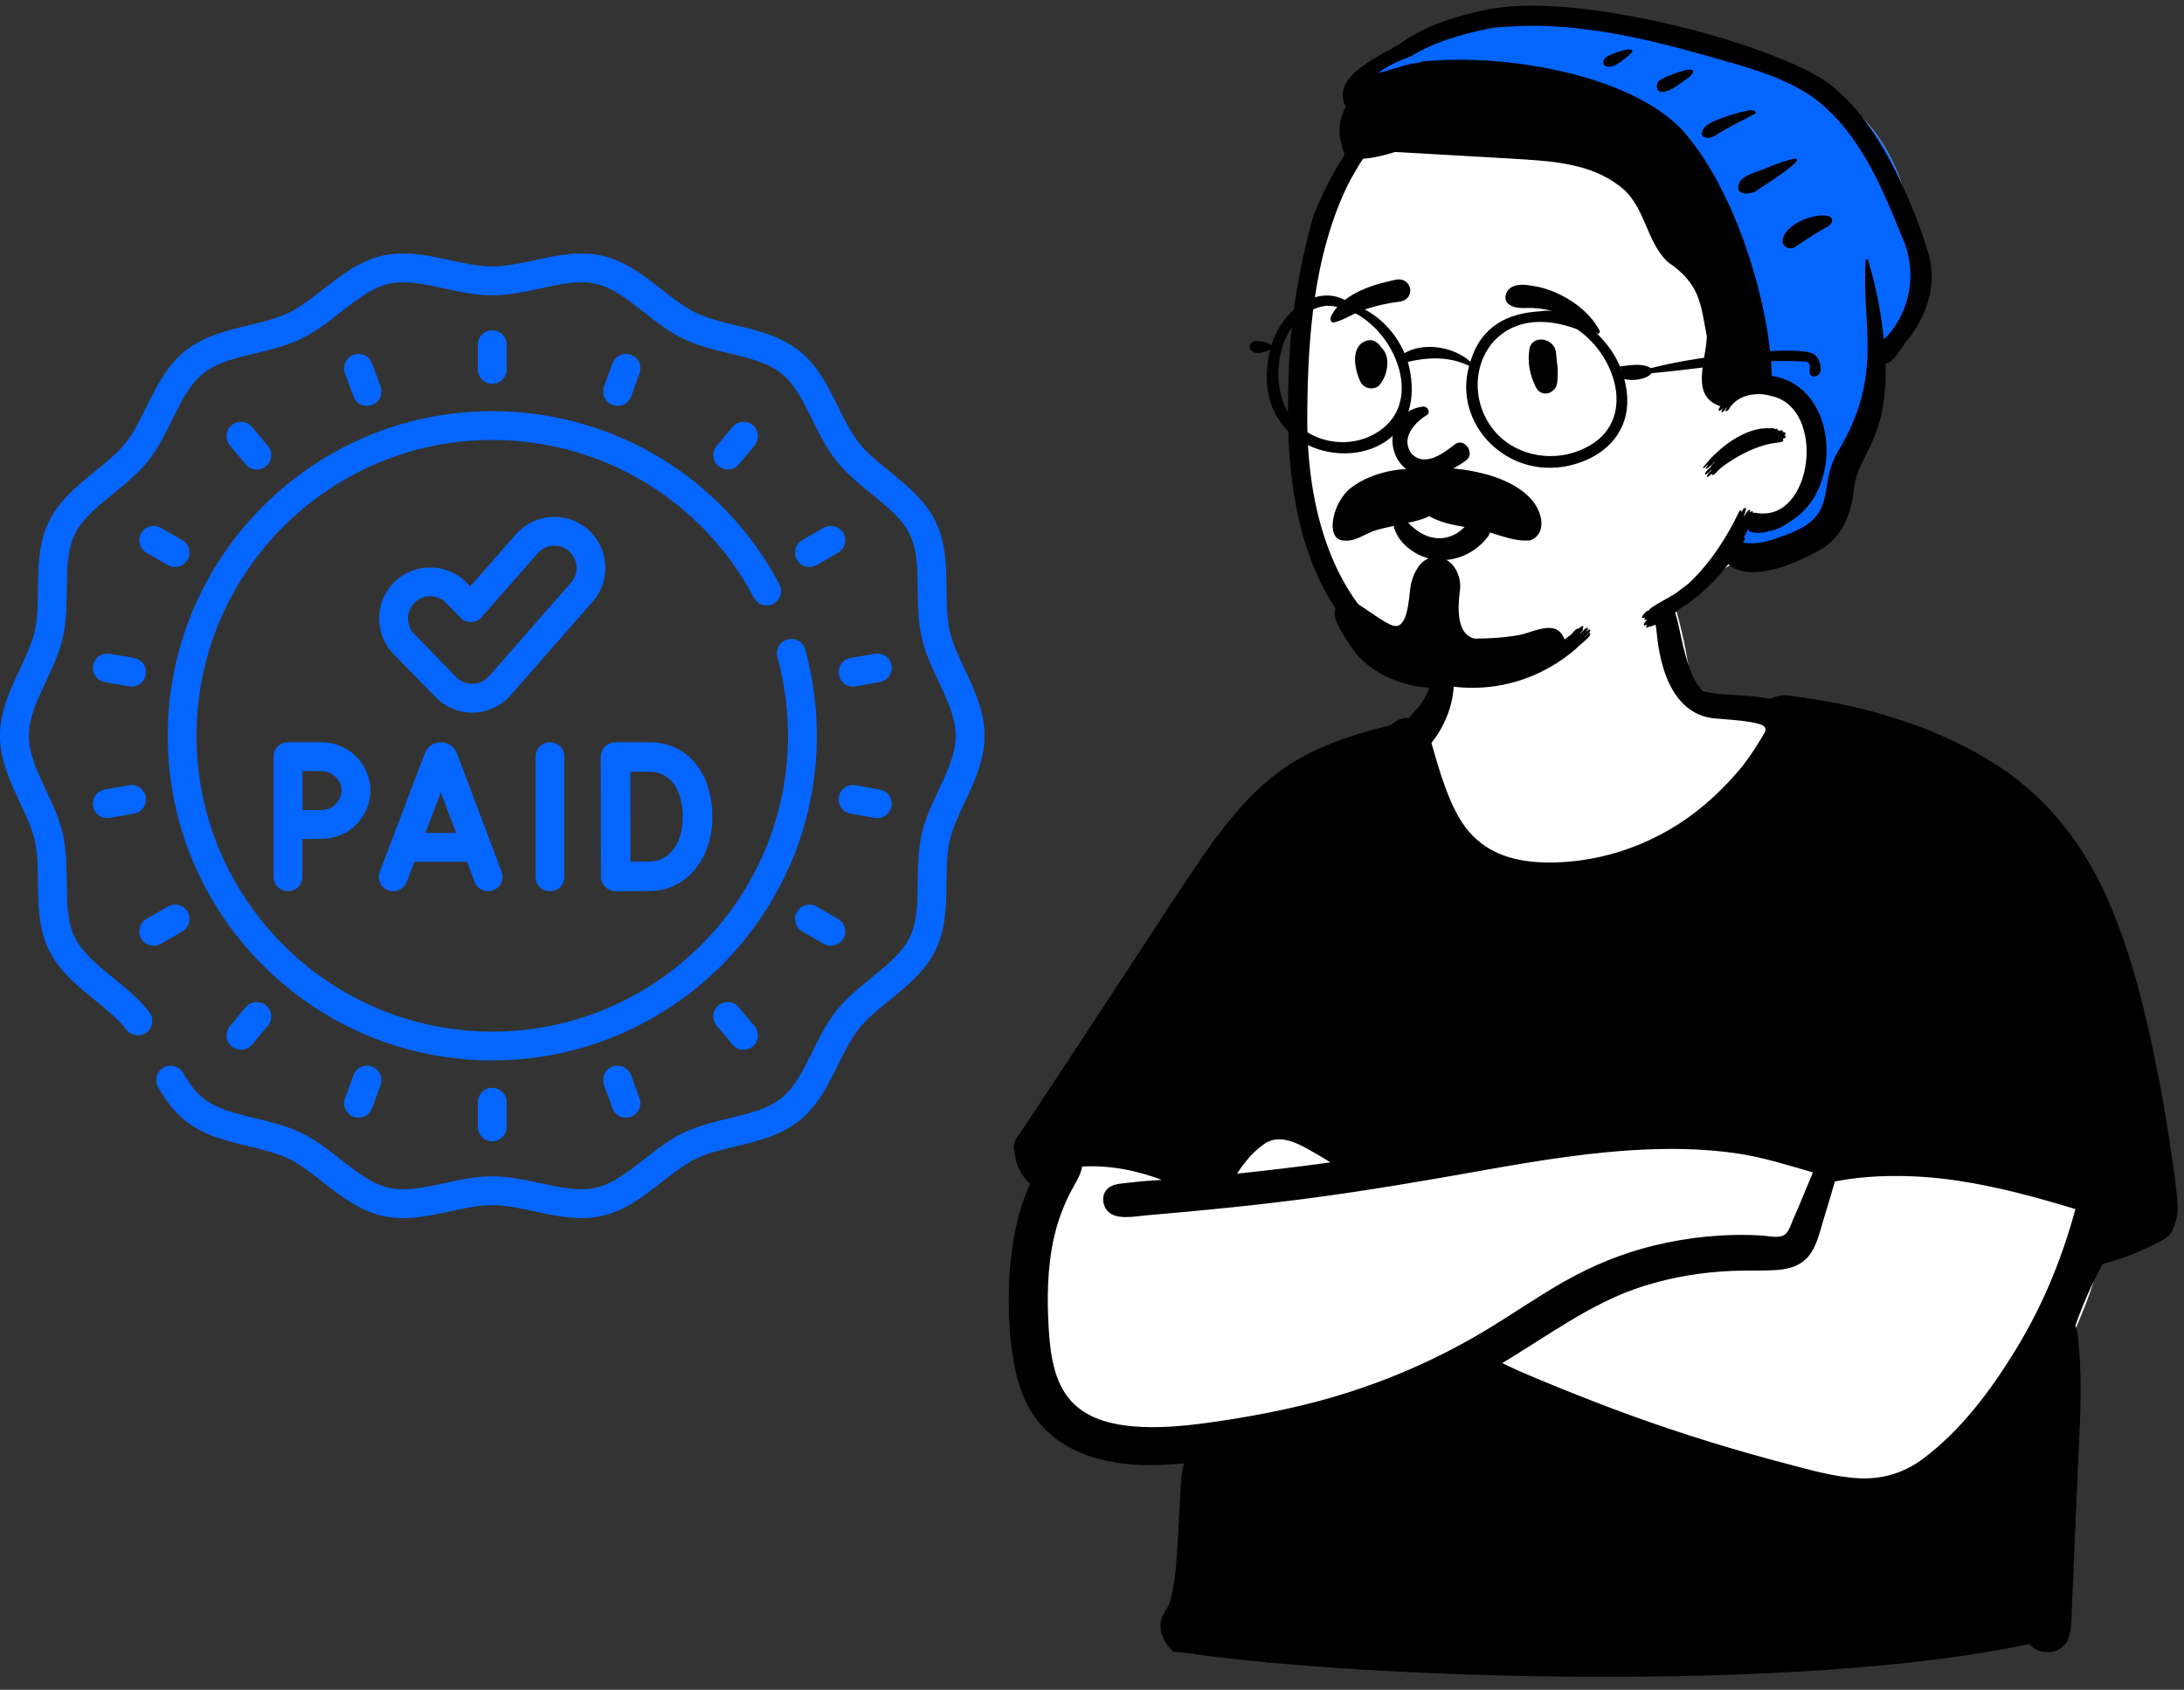 <?xml version="1.0" encoding="UTF-8"?>
<svg width="181px" height="140px" viewBox="0 0 181 140" version="1.1" xmlns="http://www.w3.org/2000/svg" xmlns:xlink="http://www.w3.org/1999/xlink">
    <rect x="0" y="0" width="181" height="140" fill="#333333" stroke="none"/>
    <title>Group 33</title>
    <g id="Artist-Informative" stroke="none" stroke-width="1" fill="none" fill-rule="evenodd">
        <g transform="translate(-1076, -1644)" id="Group-14">
            <g transform="translate(65, 1502)">
                <g id="Group-8" transform="translate(893, 92)">
                    <g id="Group-13" transform="translate(89, 0)">
                        <g id="Group-33" transform="translate(29, 50)">
                            <path d="M44.3,21.558 C46.124,21.164 48.011,20.756 49.875,21.18 C51.818,21.621 53.366,22.833 54.863,24.004 C55.823,24.754 56.729,25.463 57.673,25.919 C58.645,26.388 59.783,26.662 60.987,26.952 L60.987,26.952 L61.676,27.12 C63.286,27.519 64.902,28.001 66.235,29.066 C67.765,30.288 68.631,32.037 69.468,33.728 C70.015,34.834 70.532,35.879 71.201,36.716 C71.863,37.546 72.763,38.277 73.716,39.052 C75.185,40.245 76.704,41.48 77.561,43.257 C78.403,45.001 78.425,46.944 78.447,48.822 C78.461,50.067 78.475,51.242 78.717,52.307 C78.946,53.315 79.432,54.349 79.946,55.444 C80.756,57.168 81.594,58.951 81.594,60.962 C81.594,62.973 80.756,64.757 79.945,66.482 C79.431,67.576 78.945,68.61 78.716,69.618 C78.474,70.683 78.46,71.858 78.446,73.103 C78.424,74.982 78.402,76.925 77.56,78.669 C76.703,80.446 75.184,81.68 73.715,82.874 C72.763,83.648 71.863,84.379 71.2,85.209 C70.532,86.046 70.015,87.091 69.467,88.198 C68.63,89.889 67.765,91.638 66.234,92.86 C64.711,94.076 62.818,94.532 60.986,94.973 C59.782,95.263 58.645,95.537 57.672,96.007 C56.728,96.462 55.822,97.171 54.863,97.921 C53.366,99.093 51.818,100.304 49.875,100.745 C49.314,100.873 48.751,100.925 48.189,100.925 C46.881,100.925 45.575,100.643 44.3,100.367 C43.07,100.101 41.908,99.85 40.796,99.85 C39.685,99.85 38.523,100.101 37.293,100.367 C35.469,100.761 33.583,101.169 31.718,100.745 C29.775,100.304 28.227,99.093 26.73,97.921 C25.771,97.171 24.865,96.462 23.921,96.007 C22.948,95.537 21.81,95.263 20.606,94.973 C18.775,94.532 16.882,94.076 15.359,92.86 C14.529,92.197 13.813,91.315 13.108,90.084 C12.779,89.512 12.977,88.782 13.549,88.454 C14.121,88.126 14.851,88.324 15.179,88.896 C15.731,89.858 16.261,90.525 16.849,90.994 C17.957,91.879 19.515,92.254 21.165,92.652 C22.439,92.959 23.755,93.276 24.958,93.856 C26.133,94.423 27.185,95.245 28.201,96.041 C29.551,97.097 30.825,98.094 32.247,98.417 C33.596,98.724 35.146,98.388 36.788,98.033 C38.087,97.752 39.429,97.462 40.796,97.462 C42.164,97.462 43.506,97.752 44.804,98.033 C46.446,98.388 47.997,98.723 49.346,98.417 C50.767,98.094 52.042,97.097 53.392,96.041 C54.408,95.245 55.459,94.423 56.635,93.856 C57.837,93.276 59.154,92.959 60.427,92.652 C62.077,92.254 63.636,91.879 64.744,90.994 C65.86,90.103 66.573,88.663 67.327,87.139 C67.906,85.968 68.506,84.757 69.335,83.719 C70.157,82.689 71.2,81.841 72.209,81.021 C73.533,79.945 74.784,78.928 75.41,77.631 C76.02,76.366 76.039,74.767 76.058,73.075 C76.074,71.761 76.089,70.401 76.388,69.089 C76.674,67.829 77.238,66.628 77.784,65.466 C78.515,63.91 79.205,62.441 79.205,60.963 C79.205,59.485 78.515,58.015 77.784,56.459 C77.238,55.298 76.674,54.097 76.388,52.837 C76.089,51.524 76.074,50.165 76.058,48.85 C76.039,47.158 76.021,45.56 75.41,44.295 C74.784,42.997 73.534,41.981 72.21,40.905 C71.201,40.085 70.157,39.237 69.335,38.206 C68.506,37.168 67.907,35.958 67.327,34.787 C66.573,33.262 65.861,31.823 64.745,30.932 C63.636,30.046 62.078,29.671 60.428,29.274 C59.154,28.967 57.837,28.65 56.635,28.069 C55.459,27.502 54.408,26.68 53.392,25.885 C52.042,24.829 50.767,23.831 49.346,23.508 C47.997,23.202 46.447,23.537 44.805,23.892 C43.506,24.173 42.164,24.464 40.796,24.464 C39.429,24.464 38.087,24.173 36.788,23.892 C35.146,23.537 33.595,23.202 32.247,23.508 C30.826,23.831 29.551,24.829 28.201,25.885 C27.185,26.68 26.134,27.502 24.958,28.069 C23.756,28.649 22.439,28.967 21.165,29.273 C19.515,29.671 17.957,30.046 16.849,30.931 C15.733,31.822 15.02,33.262 14.266,34.786 C13.687,35.958 13.087,37.168 12.258,38.206 C11.436,39.237 10.393,40.084 9.384,40.904 C8.06,41.98 6.809,42.997 6.183,44.294 C5.573,45.56 5.554,47.158 5.535,48.85 C5.519,50.165 5.504,51.524 5.205,52.836 C4.919,54.097 4.355,55.298 3.809,56.459 C3.078,58.015 2.388,59.484 2.388,60.962 C2.388,62.441 3.078,63.91 3.809,65.466 C4.355,66.627 4.919,67.828 5.205,69.089 C5.504,70.401 5.519,71.76 5.535,73.075 C5.554,74.767 5.572,76.365 6.183,77.631 C6.809,78.928 8.059,79.944 9.384,81.02 C10.393,81.84 11.436,82.688 12.258,83.719 C12.297,83.767 12.335,83.815 12.372,83.863 C12.774,84.386 12.676,85.135 12.153,85.537 C11.63,85.939 10.881,85.841 10.479,85.319 C10.45,85.281 10.421,85.244 10.392,85.207 C9.73,84.379 8.83,83.648 7.878,82.873 C6.409,81.679 4.89,80.445 4.033,78.668 C3.191,76.924 3.169,74.981 3.147,73.102 C3.133,71.858 3.119,70.682 2.877,69.618 C2.648,68.61 2.162,67.576 1.648,66.481 C0.838,64.757 -8.52651283e-14,62.973 -8.52651283e-14,60.962 C-8.52651283e-14,58.951 0.838,57.168 1.648,55.444 C2.162,54.349 2.647,53.315 2.877,52.307 C3.119,51.242 3.132,50.067 3.147,48.822 C3.168,46.944 3.191,45.001 4.032,43.257 C4.889,41.48 6.408,40.245 7.877,39.051 C8.83,38.277 9.73,37.546 10.392,36.716 C11.061,35.879 11.578,34.834 12.126,33.727 C12.962,32.036 13.828,30.288 15.358,29.065 C16.882,27.849 18.775,27.393 20.606,26.952 C21.81,26.662 22.948,26.388 23.921,25.919 C24.865,25.463 25.771,24.754 26.73,24.004 C28.227,22.832 29.775,21.621 31.718,21.18 C33.583,20.756 35.469,21.164 37.293,21.558 C38.523,21.824 39.685,22.076 40.797,22.076 C41.909,22.076 43.07,21.824 44.3,21.558 Z M40.797,90.126 C41.456,90.126 41.991,90.66 41.991,91.32 L41.991,91.32 L41.991,93.363 C41.991,94.022 41.456,94.557 40.797,94.557 C40.137,94.557 39.603,94.022 39.603,93.363 L39.603,93.363 L39.603,91.32 C39.603,90.66 40.137,90.126 40.797,90.126 Z M50.771,88.367 C51.391,88.142 52.076,88.461 52.302,89.081 L52.302,89.081 L53,91.001 C53.226,91.62 52.906,92.305 52.287,92.531 C52.152,92.58 52.014,92.603 51.879,92.603 C51.391,92.603 50.933,92.302 50.756,91.817 L50.756,91.817 L50.058,89.898 C49.832,89.278 50.152,88.593 50.771,88.367 Z M29.292,89.081 C29.517,88.461 30.203,88.142 30.822,88.367 C31.442,88.593 31.761,89.278 31.536,89.898 L31.536,89.898 L30.837,91.817 C30.661,92.302 30.203,92.603 29.715,92.603 C29.58,92.603 29.442,92.58 29.307,92.531 C28.687,92.305 28.368,91.62 28.593,91.001 L28.593,91.001 Z M40.797,34.065 C50.797,34.065 59.914,39.562 64.591,48.41 C64.9,48.993 64.677,49.716 64.094,50.024 C63.511,50.332 62.788,50.109 62.48,49.526 C58.218,41.462 49.909,36.453 40.797,36.453 C27.282,36.453 16.287,47.448 16.287,60.962 C16.287,74.477 27.282,85.472 40.797,85.472 C54.312,85.472 65.306,74.477 65.306,60.962 C65.306,58.75 65.012,56.558 64.431,54.446 C64.256,53.81 64.63,53.153 65.265,52.978 C65.901,52.804 66.559,53.177 66.733,53.813 C67.371,56.131 67.694,58.536 67.694,60.962 C67.694,75.794 55.628,87.86 40.797,87.86 C25.966,87.86 13.899,75.794 13.899,60.962 C13.899,46.131 25.966,34.065 40.797,34.065 Z M20.369,83.45 C20.793,82.945 21.546,82.879 22.051,83.303 C22.556,83.727 22.622,84.48 22.198,84.985 L22.198,84.985 L20.885,86.55 C20.649,86.831 20.31,86.977 19.97,86.977 C19.699,86.977 19.427,86.885 19.203,86.697 C18.698,86.273 18.632,85.52 19.056,85.015 L19.056,85.015 Z M59.543,83.303 C60.048,82.879 60.801,82.945 61.225,83.45 L61.225,83.45 L62.538,85.015 C62.962,85.52 62.896,86.274 62.391,86.697 C62.167,86.885 61.895,86.977 61.624,86.977 C61.283,86.977 60.945,86.832 60.709,86.55 L60.709,86.55 L59.396,84.985 C58.972,84.48 59.038,83.727 59.543,83.303 Z M66.053,75.544 C66.383,74.973 67.113,74.778 67.684,75.107 L67.684,75.107 L69.453,76.129 C70.024,76.459 70.22,77.189 69.89,77.76 C69.669,78.143 69.268,78.357 68.855,78.357 C68.653,78.357 68.447,78.305 68.259,78.197 L68.259,78.197 L66.49,77.175 C65.919,76.846 65.724,76.115 66.053,75.544 Z M13.909,75.107 C14.48,74.778 15.211,74.973 15.54,75.544 C15.87,76.115 15.674,76.845 15.103,77.175 L15.103,77.175 L13.334,78.197 C13.146,78.305 12.941,78.357 12.738,78.357 C12.326,78.357 11.924,78.143 11.703,77.76 C11.374,77.189 11.569,76.458 12.14,76.129 L12.14,76.129 Z M45.58,61.498 C46.239,61.498 46.774,62.032 46.774,62.692 L46.774,62.692 L46.774,72.649 C46.774,73.309 46.239,73.843 45.58,73.843 C44.92,73.843 44.386,73.309 44.386,72.649 L44.386,72.649 L44.386,62.692 C44.386,62.032 44.92,61.498 45.58,61.498 Z M53.813,61.498 C56.935,61.498 59.033,63.978 59.033,67.671 C59.033,71.183 56.881,73.769 53.916,73.821 C53.269,73.832 51.836,73.84 51.269,73.842 L51.107,73.843 C51.067,73.843 51.042,73.843 51.034,73.843 C50.706,73.843 50.396,73.715 50.167,73.488 C49.937,73.259 49.807,72.949 49.806,72.624 L49.806,72.624 L49.805,72.447 C49.805,72.418 49.805,72.387 49.805,72.352 L49.804,72.112 C49.801,71.297 49.796,69.677 49.794,68.505 L49.793,67.804 L49.793,67.804 L49.793,67.66 L49.793,67.66 L49.792,66.713 C49.792,66.648 49.792,66.582 49.792,66.514 L49.791,65.878 C49.791,65.805 49.791,65.731 49.791,65.657 L49.79,65.211 C49.79,65.136 49.79,65.062 49.79,64.988 L49.789,64.552 C49.789,64.48 49.789,64.41 49.789,64.34 L49.788,63.939 C49.788,63.875 49.788,63.813 49.788,63.752 L49.787,63.412 C49.787,63.36 49.787,63.31 49.787,63.263 L49.786,62.831 C49.786,62.808 49.786,62.788 49.786,62.772 L49.786,62.723 C49.785,62.399 49.914,62.087 50.143,61.857 C50.373,61.627 50.684,61.498 51.009,61.498 L51.009,61.498 Z M36.539,61.498 C37.117,61.498 37.633,61.843 37.852,62.378 C37.857,62.388 37.861,62.399 37.865,62.41 L37.865,62.41 L41.57,72.228 C41.803,72.845 41.492,73.533 40.875,73.766 C40.736,73.819 40.593,73.843 40.453,73.843 C39.971,73.843 39.517,73.549 39.336,73.071 L39.336,73.071 L38.705,71.398 L34.346,71.398 L33.707,73.074 C33.473,73.691 32.783,74 32.167,73.765 C31.55,73.53 31.241,72.841 31.476,72.224 L31.476,72.224 L35.215,62.407 C35.218,62.398 35.222,62.389 35.225,62.38 C35.444,61.845 35.96,61.499 36.538,61.498 L36.538,61.498 Z M26.637,61.498 C28.875,61.498 30.696,63.294 30.696,65.502 C30.696,67.71 28.875,69.506 26.637,69.506 C26.592,69.506 26.541,69.506 26.488,69.506 L26.127,69.507 C25.8,69.508 25.416,69.51 25.059,69.512 L25.059,69.512 L25.059,72.649 C25.059,73.309 24.524,73.843 23.865,73.843 C23.205,73.843 22.671,73.309 22.671,72.649 L22.671,72.649 L22.671,62.692 C22.671,62.542 22.698,62.393 22.752,62.254 C22.886,61.914 23.163,61.656 23.517,61.55 C23.63,61.516 23.747,61.498 23.865,61.498 L23.865,61.498 Z M53.813,63.944 L52.234,63.944 C52.235,64.269 52.235,64.634 52.236,65.008 L52.237,65.572 C52.237,65.854 52.238,66.132 52.238,66.394 L52.239,67.116 C52.239,67.188 52.239,67.256 52.239,67.321 L52.24,68.37 C52.241,68.731 52.242,69.143 52.243,69.564 L52.244,70.199 C52.246,70.62 52.247,71.031 52.248,71.391 C52.839,71.387 53.5,71.382 53.873,71.375 C55.224,71.352 56.587,70.197 56.587,67.671 C56.587,65.869 55.858,63.944 53.813,63.944 L53.813,63.944 Z M36.535,65.649 L35.255,69.01 L37.804,69.01 L36.535,65.649 Z M10.693,65.058 C11.343,64.943 11.962,65.377 12.076,66.027 C12.191,66.676 11.757,67.295 11.108,67.41 L11.108,67.41 L9.096,67.764 C9.026,67.777 8.956,67.783 8.887,67.783 C8.319,67.783 7.815,67.375 7.713,66.796 C7.598,66.147 8.032,65.528 8.681,65.413 L8.681,65.413 Z M69.517,66.027 C69.632,65.378 70.251,64.943 70.9,65.058 L70.9,65.058 L72.912,65.413 C73.562,65.528 73.995,66.147 73.881,66.796 C73.779,67.375 73.275,67.783 72.706,67.783 C72.637,67.783 72.568,67.777 72.498,67.765 L72.498,67.765 L70.486,67.41 C69.836,67.295 69.403,66.676 69.517,66.027 Z M26.637,63.886 L25.062,63.886 C25.063,64.159 25.064,64.446 25.064,64.709 L25.065,65.079 C25.065,65.136 25.065,65.19 25.065,65.241 L25.066,65.83 C25.067,66.201 25.069,66.683 25.071,67.124 C25.64,67.121 26.274,67.118 26.637,67.118 C27.543,67.118 28.308,66.378 28.308,65.502 C28.308,64.626 27.543,63.886 26.637,63.886 L26.637,63.886 Z M42.761,44.265 C44.299,42.511 46.977,42.336 48.731,43.874 C50.484,45.412 50.66,48.09 49.122,49.844 L49.122,49.844 L42.315,57.605 C41.54,58.489 40.421,59.013 39.246,59.044 C39.207,59.045 39.17,59.046 39.135,59.046 C38.001,59.046 36.897,58.58 36.105,57.768 L36.105,57.768 L32.623,54.195 C30.995,52.524 31.029,49.841 32.7,48.213 C34.37,46.585 37.053,46.619 38.682,48.29 L38.682,48.29 L38.971,48.586 Z M7.713,55.129 C7.827,54.48 8.447,54.046 9.096,54.161 L9.096,54.161 L11.108,54.515 C11.757,54.63 12.191,55.249 12.076,55.898 C11.974,56.477 11.47,56.885 10.902,56.885 C10.833,56.885 10.763,56.879 10.693,56.867 L10.693,56.867 L8.681,56.512 C8.032,56.398 7.598,55.778 7.713,55.129 Z M72.498,54.161 C73.147,54.046 73.766,54.479 73.881,55.129 C73.995,55.778 73.562,56.398 72.912,56.512 L72.912,56.512 L70.9,56.867 C70.83,56.879 70.76,56.885 70.692,56.885 C70.123,56.885 69.619,56.478 69.517,55.898 C69.403,55.249 69.836,54.63 70.486,54.515 L70.486,54.515 Z M47.156,45.669 C46.392,44.999 45.226,45.075 44.556,45.839 L44.556,45.839 L39.915,51.131 C39.695,51.382 39.381,51.529 39.048,51.537 C38.714,51.548 38.394,51.416 38.162,51.177 L38.162,51.177 L36.972,49.956 C36.611,49.586 36.131,49.4 35.652,49.4 C35.188,49.4 34.724,49.574 34.366,49.923 C33.639,50.632 33.624,51.801 34.333,52.528 L34.333,52.528 L37.815,56.101 C38.16,56.455 38.641,56.658 39.135,56.658 L39.135,56.658 L39.186,56.657 C39.695,56.644 40.182,56.415 40.52,56.03 L40.52,56.03 L47.327,48.269 C47.996,47.505 47.92,46.339 47.156,45.669 Z M11.703,44.165 C12.033,43.594 12.763,43.399 13.334,43.728 L13.334,43.728 L15.103,44.75 C15.674,45.08 15.87,45.81 15.54,46.381 C15.319,46.764 14.918,46.978 14.505,46.978 C14.303,46.978 14.098,46.926 13.909,46.818 L13.909,46.818 L12.14,45.796 C11.569,45.467 11.374,44.736 11.703,44.165 Z M68.259,43.728 C68.83,43.399 69.561,43.594 69.89,44.165 C70.22,44.736 70.024,45.467 69.453,45.796 L69.453,45.796 L67.684,46.818 C67.496,46.926 67.291,46.978 67.088,46.978 C66.676,46.978 66.274,46.764 66.053,46.381 C65.724,45.81 65.919,45.08 66.49,44.75 L66.49,44.75 Z M19.203,35.228 C19.708,34.804 20.461,34.87 20.885,35.375 L20.885,35.375 L22.198,36.94 C22.622,37.445 22.556,38.198 22.051,38.622 C21.827,38.81 21.555,38.901 21.284,38.901 C20.943,38.901 20.605,38.756 20.369,38.475 L20.369,38.475 L19.056,36.91 C18.632,36.405 18.698,35.651 19.203,35.228 Z M60.709,35.375 C61.133,34.87 61.886,34.804 62.391,35.228 C62.896,35.651 62.962,36.405 62.538,36.91 L62.538,36.91 L61.225,38.475 C60.989,38.756 60.65,38.901 60.31,38.901 C60.039,38.901 59.767,38.81 59.543,38.622 C59.038,38.198 58.972,37.445 59.396,36.94 L59.396,36.94 Z M29.307,29.394 C29.926,29.169 30.612,29.488 30.837,30.108 L30.837,30.108 L31.536,32.027 C31.761,32.647 31.442,33.332 30.822,33.558 C30.687,33.607 30.55,33.63 30.414,33.63 C29.926,33.63 29.469,33.329 29.292,32.844 L29.292,32.844 L28.593,30.924 C28.368,30.305 28.687,29.62 29.307,29.394 Z M50.756,30.108 C50.982,29.488 51.667,29.169 52.287,29.394 C52.906,29.62 53.226,30.305 53,30.924 L53,30.924 L52.302,32.844 C52.125,33.329 51.667,33.63 51.18,33.63 C51.044,33.63 50.906,33.607 50.771,33.558 C50.152,33.332 49.832,32.647 50.058,32.027 L50.058,32.027 Z M40.797,27.368 C41.456,27.368 41.991,27.903 41.991,28.562 L41.991,28.562 L41.991,30.605 C41.991,31.264 41.456,31.799 40.797,31.799 C40.137,31.799 39.603,31.264 39.603,30.605 L39.603,30.605 L39.603,28.562 C39.603,27.903 40.137,27.368 40.797,27.368 Z" id="Combined-Shape" fill="#0566FF" fill-rule="nonzero"></path>
                            <g id="bust-mask-16" transform="translate(131.5, 70) scale(-1, 1) translate(-131.5, -70) translate(82, 0)">
                                <g id="BODY" transform="translate(0.032, 44.784)">
                                    <path d="M75.406,31.597 C74.354,31.222 73.339,30.788 72.415,30.15 C69.75,28.166 68.012,25.18 66.371,22.351 C64.058,18.236 62.41,13.851 61.272,9.277 C60.782,7.311 60.616,5.033 59.504,3.29 C56.984,-0.358 49.593,0.115 45.669,0.755 C43.041,1.22 42.498,4.163 41.901,6.34 C41.404,8.149 41.078,9.978 40.805,11.832 C40.155,12.259 39.422,12.606 38.723,12.909 C31.103,15.246 29.764,19.579 26.854,26.273 C21.938,36.002 8.6,39.812 6.585,51.326 C5.287,58.927 8.978,66.079 12.784,72.398 C16.329,79.301 21.277,82.614 29.157,80.983 C36.548,79.324 43.652,76.55 50.913,74.406 C54.43,73.541 57.941,71.291 61.641,72.075 C69.264,73.788 77.096,74.593 84.908,74.371 C95.876,74.814 95.875,64.283 94.749,56.127 C93.96,43.436 87.561,35.286 75.406,31.597 L75.406,31.597 Z" id="✋-Skin" fill="#FFFFFF"></path>
                                    <path d="M76.14,49.962 C77.056,50.569 77.827,51.488 78.446,52.456 C75.862,52.187 73.284,51.877 70.71,51.524 C71.047,51.308 71.387,51.098 71.735,50.899 C73.004,50.184 74.723,49.025 76.14,49.962 Z M33.218,57.602 C32.744,57.417 32.561,56.695 32.377,56.281 C31.798,54.983 31.27,53.663 30.721,52.352 C32.807,51.758 34.835,51.098 36.995,50.781 C39.318,50.44 41.675,50.358 44.02,50.434 C48.768,50.589 53.473,51.366 58.141,52.198 C62.804,53.03 67.467,53.829 72.163,54.455 C76.764,55.07 81.379,55.519 86.003,55.914 C86.901,55.991 88.399,56.314 89.122,55.607 C89.694,55.046 89.712,54.013 88.996,53.558 C88.55,53.274 87.904,53.27 87.395,53.204 C86.754,53.122 86.11,53.067 85.464,53.024 C85.201,53.007 84.938,52.991 84.675,52.975 C86.787,52.178 88.992,51.744 91.281,51.865 C91.41,52.652 91.993,53.461 92.312,54.11 C92.87,55.243 93.304,56.389 93.589,57.621 C94.186,60.195 94.211,62.867 94.043,65.492 C93.888,67.681 93.556,70.103 91.84,71.653 C90.54,72.827 88.707,73.261 87.006,73.398 C85.028,73.557 83.021,73.387 81.06,73.122 C78.311,72.75 75.548,72.259 72.852,71.599 C67.631,70.323 62.627,68.291 58.01,65.537 C55.758,64.194 53.61,62.683 51.327,61.391 C49.001,60.074 46.526,59.053 43.928,58.419 C41.02,57.709 37.979,57.406 34.99,57.581 C34.472,57.611 33.722,57.8 33.218,57.602 Z M29.848,56.284 C30.153,57.276 30.387,58.409 31.039,59.242 C31.685,60.069 32.66,60.36 33.67,60.434 C34.887,60.522 36.119,60.465 37.339,60.511 C39.842,60.604 42.31,61.01 44.703,61.756 C46.932,62.451 49.002,63.536 50.995,64.739 C52.839,65.851 54.628,67.046 56.472,68.155 C55.982,68.38 55.496,68.623 55.008,68.835 C53.985,69.28 52.955,69.709 51.921,70.127 C49.882,70.952 47.834,71.756 45.764,72.504 C41.592,74.011 37.352,75.328 33.06,76.449 C31.013,76.985 28.937,77.609 26.81,77.698 C24.925,77.777 23.178,77.244 21.657,76.122 C18.503,73.796 15.993,70.438 13.965,67.126 C12.759,65.158 11.707,63.091 10.837,60.953 C10.397,59.872 9.998,58.774 9.639,57.663 C9.471,57.142 9.311,56.618 9.16,56.091 C9.093,55.859 9.029,55.627 8.966,55.394 C12.192,54.41 15.456,53.521 18.796,53.027 C20.579,52.764 22.387,52.63 24.19,52.65 C25.085,52.659 25.979,52.708 26.869,52.8 C27.349,52.85 27.826,52.914 28.301,52.993 C28.497,53.026 28.699,53.074 28.902,53.11 C29.211,54.17 29.523,55.229 29.848,56.284 Z M96.523,52.07 C96.697,51.718 96.77,51.372 96.833,50.989 C96.88,50.697 97.006,50.285 96.896,49.906 C96.772,49.481 96.435,49.101 96.194,48.739 C95.927,48.339 95.66,47.938 95.393,47.537 C94.86,46.735 94.328,45.933 93.798,45.13 C91.629,41.851 89.476,38.562 87.319,35.275 C85.405,32.359 83.523,29.416 81.551,26.539 C79.864,24.078 78.026,21.658 75.717,19.745 C72.799,17.325 69.323,16.185 65.693,15.296 C65.296,14.884 64.767,14.66 64.2,14.705 C63.401,13.798 62.765,13.164 62.477,12.01 C62.339,11.457 62.382,9.904 61.844,9.577 C61.205,9.188 60.871,9.703 60.695,10.282 C60.105,12.221 60.782,14.828 62.339,16.771 C61.683,19.04 60.813,22.264 59.261,24.082 C57.599,26.029 55.3,26.635 52.82,26.674 C48.09,26.751 43.365,24.992 39.758,21.944 C38.661,21.018 37.643,19.984 36.722,18.883 C36.03,18.058 35.213,16.784 34.672,15.821 C34.672,15.446 34.229,15.054 38.738,14.75 C43.247,14.447 43.588,8.271 43.689,7.431 C43.77,6.748 44.117,5.689 43.636,5.133 C43.432,4.896 43.013,4.858 42.754,5.019 C42.267,5.322 42.106,6.097 41.953,6.623 C41.738,7.36 41.036,11.935 39.705,12.465 C39.082,12.713 38.368,12.717 37.709,12.763 C36.895,12.82 36.08,12.862 35.269,12.956 C34.971,12.991 34.644,13.088 34.349,13.091 C34.158,13.093 33.96,12.999 33.774,12.934 C33.148,12.713 32.523,12.879 31.878,12.965 C26.176,13.732 20.305,15.481 15.442,18.629 C11.156,21.404 8.136,25.394 6.143,30.06 C4.11,34.821 2.944,39.969 1.968,45.038 C1.64,46.736 1.355,48.442 1.109,50.154 C0.872,51.808 0.575,53.499 0.504,55.17 C0.476,55.831 0.634,56.446 0.877,57.05 C1.151,57.729 1.798,57.997 2.418,58.315 C3.78,59.012 5.217,59.552 6.698,59.935 C7.602,61.581 8.363,63.291 8.975,65.066 C8.748,65.516 8.743,66.188 8.7,66.625 C8.592,67.714 8.545,68.808 8.536,69.901 C8.516,72.093 8.648,74.283 8.751,76.472 C8.856,78.691 9.204,87.449 9.261,88.518 C9.305,89.349 9.245,90.511 9.683,91.249 C10.355,92.383 12.014,92.344 12.783,91.425 C31.878,95.532 67.771,94.295 82.227,92.229 C84.108,91.96 83.517,92.258 83.995,91.783 C84.354,91.426 84.66,90.814 84.759,90.323 C84.892,89.667 84.678,89.074 84.302,88.543 C83.908,87.985 83.836,87.082 83.689,86.419 C83.343,84.85 83.17,77.964 83.009,77.201 C82.958,76.963 82.909,76.711 82.85,76.46 C85.502,76.711 88.265,76.711 90.788,75.824 C92.218,75.321 93.552,74.531 94.579,73.402 C95.823,72.036 96.515,70.316 96.87,68.52 C97.329,66.205 97.427,63.807 97.337,61.454 C97.211,58.673 96.75,55.852 95.606,53.298 C95.982,52.948 96.298,52.526 96.523,52.07 Z" id="🖍-Ink" fill="#000000"></path>
                                </g>
                                <g id="HEAD" transform="translate(20.421, 0.025)">
                                    <path d="M31.907,1.381 C37.323,1.381 43.821,4.013 44.373,4.066 L44.388,4.067 C44.679,4.067 45.814,4.934 47.795,6.669 L45.65,10.864 L45.823,11.031 C46.654,11.829 47.364,12.557 47.923,13.131 C52.495,17.816 53.316,36.211 52.239,42.626 C51.162,49.04 49.166,55.318 39.877,55.318 C30.587,55.318 20.252,49.718 18.66,47.974 C17.598,46.811 16.406,46.254 15.083,46.303 C15.029,46.234 14.975,46.166 14.921,46.097 L14.727,46.07 C12.896,45.804 11.584,45.446 10.791,44.996 C9.242,44.118 7.54,39.5 7.54,38.483 C7.54,37.476 4.998,30.15 4.947,29.375 L4.946,29.353 C4.946,28.705 1.626,25.726 1.626,24.78 C1.626,23.834 0.956,23.891 1.626,20.557 L1.82,19.577 C2.532,16.028 3.927,10.15 9.242,7.596 C15.083,4.789 26.437,1.381 31.907,1.381 Z" id="✋-Skin" fill="#FFFFFF"></path>
                                    <path d="M31.906,1.417 C37.322,1.417 43.82,4.049 44.372,4.102 L44.387,4.103 C44.678,4.103 45.814,4.97 47.794,6.705 L47.313,7.646 C36.65,7.856 29.311,8.724 25.295,10.252 C20.64,12.023 17.718,18.752 16.529,30.438 C14.902,31.21 13.276,32.226 11.65,33.487 C10.023,34.747 9.612,35.398 10.415,35.44 C10.345,38.141 10.56,40.027 11.061,41.099 C11.563,42.17 13.297,42.801 16.266,42.991 L16.266,42.991 L17.02,45.522 L16.916,46.696 C16.335,46.434 15.724,46.315 15.082,46.339 L14.92,46.133 L14.92,46.133 L14.726,46.105 C12.895,45.839 11.583,45.482 10.79,45.032 C9.241,44.154 7.539,39.536 7.539,38.519 C7.539,37.512 4.997,30.186 4.946,29.41 L4.945,29.389 C4.945,28.741 1.625,25.761 1.625,24.815 C1.625,23.869 0.956,23.927 1.625,20.593 L1.819,19.613 C2.532,16.063 3.926,10.185 9.241,7.631 C15.082,4.824 26.436,1.417 31.906,1.417 Z" id="🧢-Hat" fill="#0566FF"></path>
                                    <path d="M8.34,7.464 C11.253,4.364 27.792,-0.431 36.159,0.586 L36.41,0.618 C37.078,0.703 37.736,0.832 38.385,1.006 C40.484,1.498 42.653,2.242 44.387,3.485 C45.835,4.502 50.403,6.163 49.057,8.823 C49.556,9.771 49.742,10.943 49.405,11.877 C49.363,12.199 49.263,12.496 49.137,12.804 C50.203,14.382 51.048,16.166 51.731,17.864 C52.926,22.135 53.669,26.58 53.778,30.937 C54.14,39.216 53.234,49.106 46.042,54.46 C41.697,57.852 34.89,57.966 30.007,53.76 C29.73,53.431 28.427,52.544 28.862,52.388 C28.991,52.525 29.124,52.659 29.26,52.79 C29.254,52.775 29.252,52.76 29.255,52.745 L29.128,52.629 C28.888,52.406 28.577,52.084 28.931,52.147 C28.946,52.165 28.964,52.181 28.98,52.199 C29.055,52.244 29.112,52.283 29.156,52.318 L29.179,52.336 L29.172,52.329 C28.968,52.11 28.845,51.888 29.15,52.03 L29.191,52.05 C29.326,52.193 29.464,52.33 29.604,52.463 C29.602,52.448 29.604,52.432 29.613,52.415 L29.482,52.288 C29.355,52.163 29.374,52.162 29.436,52.061 C29.165,51.679 29.672,51.906 29.707,52.055 C30.024,51.979 30.303,52.576 30.507,52.649 C39.458,59.548 52.448,53.426 52.238,34.203 L52.234,33.826 C52.173,27.679 51.657,21.362 49.121,15.797 C48.874,15.261 48.598,14.74 48.295,14.235 C48.085,13.857 47.862,13.488 47.621,13.129 C46.947,13.075 46.282,12.951 45.626,12.759 C45.401,12.702 45.179,12.639 44.956,12.565 C41.705,12.743 38.526,12.937 35.265,13.12 L34.247,13.184 C31.484,13.362 28.628,13.647 26.399,15.359 C24.212,16.919 24.202,19.993 22.33,21.705 C19.66,23.522 19.641,25.16 19.127,27.837 C19.165,29.854 20.56,32.786 17.999,33.635 C18.431,34.253 17.829,33.956 17.782,33.74 C17.777,33.741 17.772,33.742 17.768,33.742 C18.153,34.46 17.587,34.008 17.537,33.777 C17.507,33.769 17.477,33.747 17.447,33.717 C17.835,34.345 17.207,33.905 17.245,33.791 C16.495,32.636 14.952,32.456 13.865,32.762 C13.851,32.804 13.803,32.807 13.773,32.785 C9.149,33.79 10.342,43.387 15.081,42.459 C15.283,42.417 15.279,42.515 15.319,42.524 C15.209,42.236 15.518,42.353 15.515,42.414 L15.533,42.413 C15.548,42.412 15.542,42.41 15.553,42.414 C15.448,41.825 16.043,42.678 15.996,42.714 C16.014,42.703 16.035,42.697 16.053,42.694 L16.033,42.638 C15.934,42.374 15.942,42.484 15.943,42.333 C15.869,42.146 15.863,42.228 15.881,42.106 C16.142,41.903 16.219,42.518 16.306,42.563 C16.157,42.355 16.275,42.184 16.416,42.297 C17.483,44.548 18.862,46.662 20.644,48.328 C20.838,48.482 21.036,48.634 21.24,48.777 C21.998,49.439 23.16,49.864 23.87,50.45 C23.87,50.46 23.865,50.472 23.858,50.484 L23.874,50.499 L23.874,50.499 L23.89,50.515 L24.137,50.633 C24.21,50.695 24.275,50.764 24.333,50.841 C24.395,50.912 24.449,50.991 24.495,51.075 C24.518,51.177 24.467,51.219 24.371,51.175 C24.328,51.161 24.286,51.144 24.244,51.128 C24.246,51.132 24.247,51.134 24.25,51.137 C24.263,51.158 24.357,51.376 24.249,51.341 L24.236,51.336 C24.177,51.314 24.118,51.289 24.06,51.266 C24.129,51.353 24.191,51.446 24.247,51.525 C24.306,51.587 24.343,51.659 24.357,51.742 C24.355,51.788 24.329,51.807 24.283,51.801 C24.213,51.778 24.144,51.754 24.075,51.728 L24.095,51.766 C24.144,51.862 24.213,52.024 24.09,51.97 C23.985,51.937 23.883,51.899 23.781,51.858 C23.773,51.875 23.756,51.881 23.722,51.865 C23.399,51.75 23.087,51.61 22.788,51.443 C22.526,51.252 22.261,51.064 21.997,50.874 C21.749,50.724 21.51,50.558 21.281,50.371 C19.751,49.381 18.412,48.123 17.35,46.721 C15.573,48.264 12.02,46.79 9.823,45.583 C7.879,44.503 7.115,42.508 6.918,40.356 C6.507,37.46 4.146,36.468 4.31,30.113 C4.306,30.114 4.303,30.114 4.298,30.114 C4.212,30.088 4.129,30.054 4.05,30.011 C3.969,29.972 3.893,29.926 3.821,29.87 L3.733,29.748 L3.733,29.748 C3.687,29.722 3.646,29.696 3.614,29.669 L3.598,29.69 C3.546,29.752 3.581,29.658 3.584,29.64 L3.431,29.431 C3.067,28.933 2.668,28.374 2.343,27.927 L2.333,27.946 C2.325,27.959 2.321,27.969 2.325,27.974 C1.551,26.859 0.824,25.514 0.622,24.211 C0.383,23.207 0.476,22.173 0.685,21.243 C1.577,17.988 4.501,10.621 8.34,7.464 Z M29.333,52.484 L29.285,52.441 L29.327,52.495 C29.35,52.522 29.373,52.547 29.41,52.572 C29.407,52.564 29.407,52.555 29.409,52.546 C29.384,52.527 29.359,52.506 29.333,52.484 Z M36.122,2.221 C30.448,1.732 24.867,2.985 19.452,4.502 L19.079,4.61 C16,5.491 12.745,6.283 10.143,8.168 C6.508,10.959 4.631,15.4 2.993,19.499 C1.562,22.545 2.293,25.98 4.449,28.107 C4.673,25.993 5.056,23.942 5.653,21.906 C5.778,21.589 5.683,21.484 5.952,21.443 C6.358,26.928 4.359,30.98 8.316,37.48 C10.032,40.547 8.045,42.791 12.893,44.405 L13.024,44.455 C14.034,44.837 15.137,45.139 16.127,44.925 L16.038,44.781 C15.948,44.632 15.92,44.56 16.052,44.496 C16.048,44.489 16.043,44.482 16.038,44.473 C15.932,44.272 15.829,44.068 15.731,43.862 C15.691,43.875 15.651,43.885 15.61,43.896 C15.637,43.946 15.64,43.995 15.566,44.012 C15.299,44.104 15.025,44.141 14.745,44.123 L14.685,44.119 C14.368,44.1 14.169,44.042 13.991,43.988 C13.931,43.978 13.872,43.969 13.814,43.956 C13.24,43.829 12.632,43.504 12.239,43.183 C7.756,40.63 8.22,31.942 13.745,31.12 C13.858,25.65 16.454,16.42 20.761,11.208 C24.655,6.413 35.285,4.334 42.68,5.067 C42.788,5.103 42.895,5.139 43.003,5.176 C44.144,5.277 45.231,5.787 46.373,6.023 C45.553,5.408 44.623,4.997 43.666,4.649 C41.757,3.478 39.569,2.845 37.455,2.398 C37.017,2.291 36.573,2.231 36.122,2.221 Z M13.492,35.515 C13.789,35.353 13.755,35.51 13.824,35.464 C15.961,35.289 18.265,37.165 19.459,38.729 C19.365,38.827 19.11,38.536 19.065,38.49 C19.059,38.496 19.052,38.501 19.044,38.503 L19.078,38.55 C19.562,39.247 18.602,38.427 18.512,38.258 C18.496,38.267 18.481,38.271 18.463,38.268 C18.539,38.343 18.771,38.538 18.811,38.677 L18.873,38.728 C19.453,39.227 19.405,39.602 18.746,38.894 C18.761,38.926 18.767,38.957 18.757,38.981 L18.779,38.996 C19.104,39.223 19.37,39.857 18.692,39.206 C18.763,39.681 18.021,38.763 17.997,38.77 C16.712,37.759 14.821,36.776 13.21,36.644 L13.155,36.638 C12.859,36.6 12.719,36.512 12.823,36.318 C12.459,36.231 12.544,36.051 12.717,36.057 C12.46,35.888 12.691,35.726 12.84,35.789 C12.738,35.505 13.149,35.694 13.186,35.655 C13.399,35.325 13.457,35.6 13.492,35.515 Z M9.013,17.889 C10.039,17.512 13.071,18.64 12.828,20.135 C12.684,20.478 12.208,20.674 11.874,20.481 L11.437,20.187 C10.678,19.677 9.992,19.229 9.177,18.785 C8.733,18.564 8.542,18.095 9.013,17.889 Z M14.852,15.668 L14.456,15.41 C12.317,14.006 9.293,11.88 14.656,14.08 C15.267,14.343 16.079,14.498 16.413,15.082 C16.937,16.157 15.558,16.23 14.852,15.668 Z M15.093,9.371 C14.921,8.718 17.057,9.484 17.679,9.687 L17.773,9.722 C18.378,9.948 19.072,10.158 19.433,10.681 C19.857,11.404 18.999,11.554 18.468,11.227 C17.378,10.514 16.184,9.975 15.093,9.371 Z M20.524,6.329 C19.322,5.013 22.539,6.274 23.021,6.624 L23.035,6.634 C23.395,6.888 23.322,7.435 22.984,7.595 C22.023,7.614 21.315,6.81 20.524,6.329 Z M25.995,4.887 C24.084,3.51 26.601,4.165 27.476,4.705 C28.072,5.232 27.458,6.121 25.995,4.887 Z" id="🖍-Ink" fill="#000000"></path>
                                </g>
                                <g id="FACE" transform="translate(48.302, 22.58)" fill="#000000">
                                    <path d="M11.458,23.479 C10.643,23.146 9.916,22.591 9.384,21.883 C9.199,21.636 9.151,21.376 9.19,21.138 C9.234,20.871 9.392,20.628 9.608,20.466 C9.824,20.303 10.095,20.222 10.357,20.263 C10.584,20.299 10.811,20.423 10.99,20.682 L11.027,20.733 C11.343,21.161 11.755,21.512 12.224,21.738 C12.676,21.956 13.182,22.058 13.706,21.999 C14.703,21.886 15.39,21.347 16.12,20.614 C16.21,20.522 16.301,20.426 16.392,20.33 C16.45,20.242 16.529,20.185 16.618,20.156 C16.716,20.123 16.828,20.125 16.929,20.16 C17.028,20.195 17.116,20.26 17.174,20.346 C17.23,20.428 17.262,20.53 17.252,20.647 C17.185,21.406 16.788,22.083 16.225,22.615 C15.599,23.206 14.77,23.615 13.989,23.758 C13.128,23.916 12.251,23.803 11.458,23.479 L11.458,23.479 Z M14.394,11.769 C15.31,12.326 16.705,13.624 15.72,15.004 C14.561,16.22 12.892,14.825 12.069,14.194 C11.307,13.705 10.45,14.963 11.158,15.534 C17.1,19.935 19.512,11.915 14.857,11.115 C14.345,11.027 14.155,11.597 14.394,11.769 Z M3.745,6.649 C3.846,5.393 5.758,5.108 5.949,6.351 C6.119,7.464 5.918,8.487 5.417,9.489 C4.938,10.447 3.734,10 3.643,9.128 C3.521,7.959 3.682,7.43 3.745,6.649 Z M18.299,6.093 C18.566,5.744 18.951,5.506 19.412,5.64 C20.853,6.061 20.428,8.108 19.922,9.104 C19.647,9.644 18.758,9.782 18.357,9.305 C17.702,8.529 17.389,6.978 18.221,6.213 C18.243,6.173 18.268,6.134 18.299,6.093 Z M5.397,1.154 L5.624,1.114 C6.328,0.992 7.204,0.875 7.702,1.441 C7.966,1.742 8.057,2.3 7.702,2.587 C7.077,3.093 6.387,2.897 5.638,2.94 C5.022,2.975 4.429,3.077 3.835,3.247 C2.531,3.62 1.469,4.3 0.356,5.047 C0.21,5.145 0.061,4.958 0.131,4.822 C0.773,3.562 2.019,2.528 3.266,1.898 C3.932,1.561 4.66,1.282 5.397,1.154 Z M16.986,0.59 L17.16,0.626 C19.056,1.022 21.518,1.814 22.416,3.676 C22.45,3.94 22.414,3.996 22.385,4.033 L22.375,4.045 C22.351,4.077 22.331,4.12 22.217,4.156 C22.186,4.148 22.154,4.141 22.121,4.132 C21.71,4.024 21.384,3.876 21.069,3.721 L20.727,3.553 C20.331,3.358 19.931,3.171 19.507,3.033 C18.603,2.738 17.672,2.53 16.727,2.419 C16.523,2.395 16.325,2.325 16.17,2.207 C16.022,2.094 15.909,1.939 15.858,1.732 C15.791,1.464 15.81,1.261 15.954,1.019 C16.062,0.838 16.217,0.712 16.394,0.64 C16.575,0.566 16.781,0.549 16.986,0.59 Z" id="🖍-Ink"></path>
                                </g>
                                <g id="FACIAL-HAIR" transform="translate(50.823, 38.718)" fill="#000000">
                                    <path d="M12.006,0.356 C10.658,-0.251 8.238,0.279 7.359,0.49 C5.316,0.98 3.26,2.039 2.625,3.699 C1.909,5.569 3.337,6.158 3.548,6.062 C4.962,6.161 6.646,5.272 8.128,5.042 C9.332,4.854 10.601,4.69 11.728,4.051 C12.551,4.504 14.41,4.748 15.911,5.145 C17.188,5.482 17.742,6.213 18.927,6.057 C20.346,5.871 19.765,2.884 18.183,1.674 C16.451,0.349 13.522,-0.188 12.006,0.356 Z M14.676,13.129 C13.496,13.417 13.417,10.831 13.285,9.917 C13.182,9.203 12.6,7.362 11.124,7.442 C9.648,7.521 9.093,9.063 9.168,10.023 C9.216,10.645 9.789,13.795 7.96,14.194 C6.794,14.19 5.445,14.111 4.219,13.885 C2.776,13.558 0.9,12.413 0.404,14.668 C0.226,15.479 6.582,17.889 9.403,18.107 C12.264,18.687 15.611,17.796 17.647,15.606 C18.111,15.108 19.416,13.041 19.509,12.535 C19.704,11.471 19.252,10.786 17.935,11.161 C17.006,11.658 15.434,12.944 14.676,13.129 Z" id="🖍-Ink"></path>
                                </g>
                                <g id="ACCESORIES" transform="translate(29.561, 24.086)" fill="#000000">
                                    <path d="M43.984,11.002 C42.512,12.523 40.055,12.96 38.097,12.144 C33.069,10.043 35.53,3.488 39.408,1.728 C39.892,1.607 40.539,1.321 41.129,1.256 C41.182,1.229 41.298,1.305 41.439,1.234 C45.715,1.711 46.688,8.351 43.984,11.002 M27.767,11.391 C26.117,13.582 23.048,14.257 20.541,13.239 C15.587,11.288 17.344,5.476 20.733,3.197 C27.892,0.506 30.848,7.353 27.767,11.391 M17.03,6.539 C17.025,6.536 17.02,6.535 17.016,6.533 C17.042,6.522 17.068,6.51 17.094,6.498 C17.086,6.521 17.076,6.542 17.068,6.565 C17.055,6.556 17.044,6.546 17.03,6.539 M47.391,4.171 C46.987,4.172 46.403,4.238 46.069,4.519 C45.244,1.735 42.199,-0.841 39.55,1.038 C37.465,1.709 35.917,3.197 35.037,5.175 C33.452,4.232 30.958,4.634 29.583,5.882 C28.682,2.905 26.465,1.863 23.827,1.709 C20.947,1.237 18.077,4.035 17.182,6.279 C16.437,6.194 15.324,5.957 14.624,6.417 C10.077,5.224 2.128,4.567 1.204,5.229 C0.545,5.482 0.184,7.037 1.104,7.121 C1.905,7.008 1.01,5.982 1.818,5.87 C6.124,5.603 10.305,6.47 14.565,6.834 C14.946,7.346 16.175,7.517 16.83,7.312 C15.798,11.119 18.027,13.709 21.367,14.485 C26.539,15.674 31.039,11.045 29.686,6.231 C31.253,5.451 33.055,5.485 34.762,5.895 C31.91,16.396 48.815,15.925 46.175,4.879 C47.932,5.753 48.313,4.348 47.391,4.171" id="🖍-Ink"></path>
                                </g>
                            </g>
                        </g>
                    </g>
                </g>
            </g>
        </g>
    </g>
</svg>